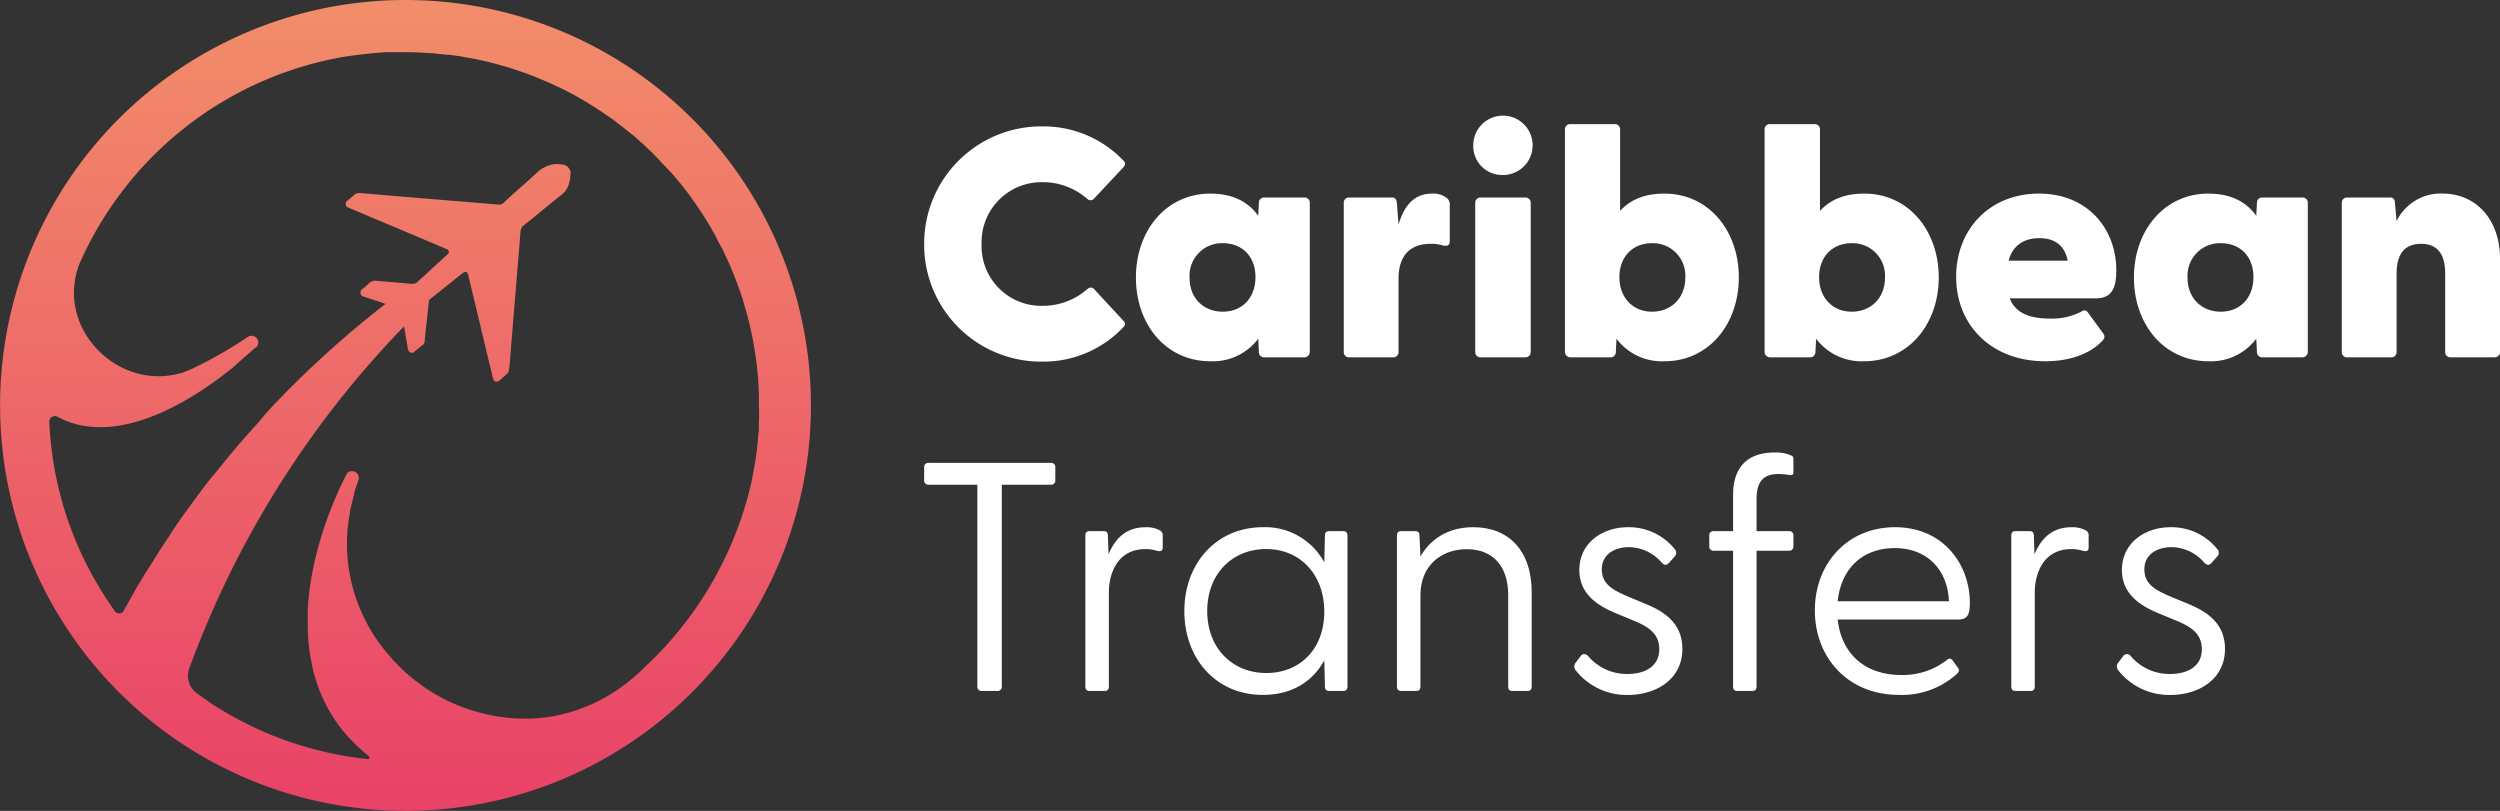 <svg xmlns="http://www.w3.org/2000/svg" xmlns:xlink="http://www.w3.org/1999/xlink" viewBox="0 0 546.71 177.32"><rect x="0" y="0" width="546.71" height="177.32" fill="#333333" stroke="none"/><defs><style>.cls-1{fill:url(#Degradado_sin_nombre_4);}.cls-2{fill:#fff;}</style><linearGradient id="Degradado_sin_nombre_4" x1="88.67" y1="-20.39" x2="88.67" y2="194.1" gradientUnits="userSpaceOnUse"><stop offset="0" stop-color="#f39669"/><stop offset="1" stop-color="#e83b68"/></linearGradient></defs><g id="Capa_2" data-name="Capa 2"><g id="Capa_1-2" data-name="Capa 1"><path class="cls-1" d="M88.67,0a88.66,88.66,0,1,0,88.67,88.65A88.67,88.67,0,0,0,88.67,0ZM166,91c0,.39,0,.76-.05,1.15,0,.1,0,.17,0,.24,0,.34,0,.67,0,1s0,1-.09,1.41a5.33,5.33,0,0,1-.07.72c0,.39-.07.78-.09,1.18l-.21,1.87c-.16,1.34-.37,2.68-.62,4s-.42,2.29-.67,3.42c-.1.37-.19.79-.28,1.16s-.23,1-.37,1.43A79.56,79.56,0,0,1,140.88,146l-1,1c-.81.69-1.62,1.39-2.43,2.06l0,0c-.44.35-.88.67-1.31,1s-.79.56-1.18.83c-.21.14-.4.28-.6.4l-.93.58a.67.67,0,0,1-.14.09l-1.24.71a1.6,1.6,0,0,1-.35.17,8.06,8.06,0,0,1-1,.53l-.5.25c-.33.16-.65.33-1,.46-.65.28-1.28.54-1.92.79-.35.14-.67.25-1,.37s-1,.32-1.43.46a14.62,14.62,0,0,1-1.48.39c-.46.14-1,.24-1.43.35a24.92,24.92,0,0,1-2.94.46c-.48.07-1,.12-1.45.17a39.21,39.21,0,0,1-31.13-12.25c-.58-.6-1.14-1.27-1.69-1.92a31.42,31.42,0,0,1-2.31-3c-.37-.55-.76-1.13-1.11-1.71a37,37,0,0,1-5.41-20.66c0-.3.05-.65.07-1v-.25c0-.47.07-.93.14-1.37a27.68,27.68,0,0,1,.42-2.79c0-.28.09-.56.13-.83s.17-.7.24-1.07.13-.55.2-.83.21-.76.3-1.13a.45.45,0,0,0,.05-.19s0-.07,0-.09a.29.29,0,0,1,0-.14c.21-.71.42-1.43.7-2.12.07-.24.16-.49.23-.72a1.45,1.45,0,0,0-1.67-1.92.32.32,0,0,0-.18,0,.62.62,0,0,0-.28.14.74.74,0,0,0-.21.13l-.09.1a2.59,2.59,0,0,0-.21.3s0,0,0,.07a2.24,2.24,0,0,0-.1.21c-.13.23-.34.64-.62,1.2,0,0,0,0,0,0a86.56,86.56,0,0,0-3.72,8.94c-.21.63-.44,1.27-.65,1.94s-.53,1.67-.79,2.55c-.09.34-.18.69-.3,1.06s-.2.83-.32,1.27-.21.86-.32,1.29-.19.79-.26,1.21c-.3,1.24-.53,2.54-.74,3.86,0,.23-.07.43-.09.67-.12.78-.23,1.59-.32,2.42,0,.42-.07.86-.12,1.27,0,.1,0,.17,0,.23,0,.44-.07.91-.09,1.34s0,.65,0,1c0,.64,0,1.29,0,1.94v.9c0,.48,0,1.27.07,1.75l.06,1.07c0,.23,0,.46.07.69a29.61,29.61,0,0,0,.37,3c.1.42.17.86.26,1.28s.16.83.25,1.22c0,.05,0,.05,0,.07.11.42.2.85.34,1.27v.07c.12.35.21.72.33,1.06.16.53.32,1.07.53,1.6s.3.81.46,1.22a1,1,0,0,1,.11.26c.17.39.35.78.54,1.18a11,11,0,0,0,.53,1.1,16.3,16.3,0,0,0,.81,1.48c.23.42.46.81.71,1.21a31.24,31.24,0,0,0,3.61,4.71c.21.23.41.46.65.69l.92.93c.25.25.51.48.79.71s.6.56.92.81c.14.14.58.49,1,.83a.41.41,0,0,1,.09.1.26.26,0,0,1,.09.23.32.32,0,0,1-.3.32l-.11,0c-.63-.05-1.34-.14-1.74-.19a76.87,76.87,0,0,1-12.06-2.54,74.78,74.78,0,0,1-12.43-4.87l0,0c-.53-.25-1.08-.53-1.59-.81-1.94-1-3.81-2.1-5.64-3.25-.51-.31-1-.63-1.46-1a3.11,3.11,0,0,0-.44-.3c-.5-.35-1-.7-1.52-1.07l-.51-.37a4.72,4.72,0,0,1-1.64-5.36A212.18,212.18,0,0,1,88.37,71.36c.23,1.53.51,3,.76,4.55a2.33,2.33,0,0,0,.21.74.76.76,0,0,0,1.23.3c.69-.55,1.36-1.13,2.05-1.68a.78.78,0,0,0,.23-.49c.12-1.15.23-2.31.35-3.46.21-1.78.39-3.54.58-5.32v-.07a.81.81,0,0,1,.34-.58l1.9-1.5c1.66-1.32,3.33-2.66,5-4,.81-.63,1.21-.47,1.44.53.71,3.05,1.45,6.08,2.17,9.1.67,2.8,1.32,5.57,2,8.37.39,1.64.81,3.3,1.2,4.94a1.74,1.74,0,0,0,.35.61l.69.06c.74-.5,1.34-1.13,2-1.68a1.27,1.27,0,0,0,.39-.67c.09-.44.14-.88.19-1.34.69-8.6,1.41-17.24,2.12-25.84.07-1.09.16-2.15.26-3.23a1.84,1.84,0,0,1,.78-1.48c1.51-1.16,2.94-2.38,4.39-3.56s2.62-2.13,3.93-3.17a4.18,4.18,0,0,0,1.39-2,13.46,13.46,0,0,0,.39-1.61,1.33,1.33,0,0,1,0-.19c0-.32.07-.67.09-1a2.23,2.23,0,0,0-1.5-1.69l-1.69-.14a6.76,6.76,0,0,0-3.74,1.5l-1.85,1.67c-.81.74-1.64,1.48-2.45,2.19-1.16,1-2.31,2.08-3.47,3.15a1.37,1.37,0,0,1-1.13.37l-3.54-.3q-13.3-1.08-26.62-2.22a1.71,1.71,0,0,0-1.43.48c-.49.44-1,.83-1.48,1.25a.8.8,0,0,0-.28.3c0,.16,0,.32,0,.46a.71.71,0,0,0,.53.67C80,47,83.84,48.65,87.68,50.24c3.3,1.41,6.63,2.8,9.93,4.21a.66.66,0,0,1,.24,1.2c-1.46,1.34-2.92,2.63-4.37,4l-1.07,1s0,0,0,0c-.39.32-.76.67-1.11,1a1.43,1.43,0,0,1-1,.41.72.72,0,0,1-.39,0c-2.52-.24-5.06-.42-7.58-.65a1.94,1.94,0,0,0-1.57.48,15.32,15.32,0,0,1-1.64,1.41.9.9,0,0,0,.3,1.53c1.11.34,2.19.74,3.3,1.08.53.19,1.09.35,1.6.56l-.84.62A222.61,222.61,0,0,0,65.33,83l-2.45,2.42c-1.59,1.64-3.19,3.28-4.74,5l-1.66,2q-4.6,5-8.85,10.37l-1.46,1.71c-1.15,1.46-2.29,2.94-3.37,4.44l-3,4.11c-.37.53-.72,1-1.09,1.55L37,117.23c-1.48,2.2-2.89,4.42-4.27,6.66l-1,1.53c-.48.83-1.31,2.19-1.82,3l-2.87,5.16a1.14,1.14,0,0,1-1.92.09c-.39-.58-.81-1.16-1.2-1.78a76.25,76.25,0,0,1-12.89-36c-.12-1.2-.19-2.41-.26-3.63a1.23,1.23,0,0,1,1.83-1.11,18.45,18.45,0,0,0,5,1.83c12.18,2.56,26-6.68,33.26-12.55,0,0,.07,0,.09-.07,1.62-1.48,3.28-2.94,4.94-4.35,0,0,.07,0,.07,0a1.47,1.47,0,0,0-1-2.59,1.72,1.72,0,0,0-.63.16,93.18,93.18,0,0,1-12.18,7l-.83.37a9.53,9.53,0,0,1-1,.39l-.28.12c-.16,0-.32.11-.48.16a.9.9,0,0,1-.19,0c-.18.06-.39.11-.6.16-13.31,3.26-26.51-10-21.51-23.83A77.62,77.62,0,0,1,76,12.29a.5.5,0,0,0,.16,0c1.71-.25,3.42-.48,5.16-.62a3.45,3.45,0,0,1,.55-.07c.86-.07,1.71-.14,2.57-.19h.18l1,0c.23,0,.48,0,.71,0H87l1.41,0h.09c1.83,0,3.63.07,5.41.21.44,0,.86,0,1.27.09a2.94,2.94,0,0,1,.51.05c.74.07,1.46.14,2.2.23l.34,0s.07,0,.09,0c.63.1,1.25.17,1.88.26,0,0,0,0,0,0,.65.09,1.3.21,1.92.33s1.09.18,1.62.3a2.93,2.93,0,0,1,.53.11l.42.07,1.24.28c.63.16,1.25.3,1.85.46.21.05.42.12.65.16l1.22.35c.61.16,1.23.35,1.83.53.16.05.32.09.49.16l1.5.49c.37.14.71.25,1.06.37s.6.23.86.3c.5.21,1,.41,1.52.6a8.69,8.69,0,0,1,1,.41c.85.35,1.71.72,2.54,1.09a.64.64,0,0,0,.21.09l1.59.77a.1.1,0,0,1,.07,0c.56.26,1.11.53,1.64.83h0l.06,0h0c.44.25.88.48,1.32.71a2.9,2.9,0,0,1,.34.19c.58.3,1.11.62,1.67.95h0c.37.23.74.43,1.08.64.58.35,1.16.72,1.71,1.07.17.11.33.2.49.32l.12.07c.62.41,1.27.83,1.87,1.27q.38.24.69.48s0,0,.05,0a2.2,2.2,0,0,1,.18.14c.39.27.79.55,1.16.85h0l0,0,.74.58a1,1,0,0,1,.19.12,3.31,3.31,0,0,1,.3.25l.09.07.19.14c.2.18.44.35.64.53.44.35.86.69,1.27,1l.3.23,1,.86s0,0,0,0h0l.21.19a2.28,2.28,0,0,1,.39.37,4.64,4.64,0,0,1,.42.37,4,4,0,0,1,.39.34l.3.28.93.9c.3.28.62.58.92.88l.55.58c.35.34.7.71,1,1.06s.79.81,1.16,1.22L147,38c1.27,1.45,2.47,2.93,3.63,4.48.37.48.71,1,1.08,1.52.28.37.56.77.81,1.16.16.21.3.44.44.65.28.39.53.8.79,1.2l.11.18c.33.49.63,1,.93,1.48s.64,1.06.94,1.62.72,1.22,1,1.85.67,1.25,1,1.87.53,1,.76,1.55.39.83.58,1.22c.09.19.16.37.25.56.21.46.39.92.6,1.38.76,1.83,1.48,3.68,2.13,5.6.11.37.23.76.37,1.15l.23.79.41,1.43c.54,1.85,1,3.7,1.37,5.59.11.51.21,1,.3,1.53.18,1,.34,1.94.48,2.93.07.4.12.79.16,1.16.12.85.21,1.69.28,2.54.07.62.12,1.25.19,1.87v.07c0,.46,0,.9.07,1.39l0,.48c0,.21,0,.42.05.6,0,.7,0,1.83,0,2.5V89C166,89.64,166,90.29,166,91Z"/><path class="cls-2" d="M202.1,53.39A25.64,25.64,0,0,1,228,27.64a24.2,24.2,0,0,1,17.76,7.56c.5.5.21,1-.14,1.43l-6.35,6.78a1,1,0,0,1-1.43.14A14.73,14.73,0,0,0,228,39.84a13.11,13.11,0,0,0-13.34,13.55A13.05,13.05,0,0,0,228,66.88a14.73,14.73,0,0,0,9.84-3.71,1,1,0,0,1,1.5.14l6.28,6.78c.35.35.64.85.14,1.35A24,24,0,0,1,228,79.08,25.58,25.58,0,0,1,202.1,53.39Z"/><path class="cls-2" d="M248.41,60.67c0-10.27,6.63-18.33,16.26-18.33,4.92,0,8.28,1.78,10.49,4.85l.14-2.86a1.13,1.13,0,0,1,1.14-1.14h8.85a1.13,1.13,0,0,1,1.14,1.14V77a1.19,1.19,0,0,1-1.21,1.14h-8.78A1.13,1.13,0,0,1,275.3,77l-.14-2.93A12.44,12.44,0,0,1,264.67,79C255,79,248.41,71,248.41,60.67Zm19,7.49c4.21,0,7.14-3,7.14-7.56s-2.93-7.42-7.14-7.42a7.1,7.1,0,0,0-7.27,7.49C260.11,65.24,263.24,68.16,267.38,68.16Z"/><path class="cls-2" d="M293.86,77V44.33A1.12,1.12,0,0,1,295,43.19h9.41c.57,0,1,.29,1.07,1.22l.36,4.71c1.14-3.93,3.28-6.78,7.28-6.78a4.77,4.77,0,0,1,3.21.92,1.75,1.75,0,0,1,.71,1.58v7.91c0,.86-.5,1.15-1.5.93a8.44,8.44,0,0,0-2.64-.36c-4.21,0-7.06,2.21-7.06,7.64V77a1.13,1.13,0,0,1-1.14,1.14H295A1.12,1.12,0,0,1,293.86,77Z"/><path class="cls-2" d="M322.18,31.78a6.49,6.49,0,1,1,6.49,6.49A6.32,6.32,0,0,1,322.18,31.78Zm.43,12.55a1.13,1.13,0,0,1,1.14-1.14h9.84a1.13,1.13,0,0,1,1.15,1.14V77a1.13,1.13,0,0,1-1.15,1.14h-9.84A1.13,1.13,0,0,1,322.61,77Z"/><path class="cls-2" d="M353.5,74.08,353.36,77a1.13,1.13,0,0,1-1.14,1.14h-8.78A1.19,1.19,0,0,1,342.23,77V28.28a1.13,1.13,0,0,1,1.14-1.14h9.77a1.13,1.13,0,0,1,1.15,1.14V46.12c2.28-2.5,5.42-3.78,9.7-3.78,9.63,0,16.26,8.06,16.26,18.33S373.62,79,364,79A12.43,12.43,0,0,1,353.5,74.08Zm7.78-5.92c4.13,0,7.27-2.92,7.27-7.49a7.1,7.1,0,0,0-7.27-7.49c-4.21,0-7.14,2.93-7.14,7.42S357.07,68.16,361.28,68.16Z"/><path class="cls-2" d="M397.16,74.08,397,77a1.13,1.13,0,0,1-1.14,1.14h-8.77A1.19,1.19,0,0,1,385.89,77V28.28A1.13,1.13,0,0,1,387,27.14h9.77A1.13,1.13,0,0,1,398,28.28V46.12c2.28-2.5,5.42-3.78,9.7-3.78,9.63,0,16.27,8.06,16.27,18.33S417.28,79,407.65,79A12.44,12.44,0,0,1,397.16,74.08Zm7.78-5.92c4.14,0,7.28-2.92,7.28-7.49a7.1,7.1,0,0,0-7.28-7.49c-4.21,0-7.13,2.93-7.13,7.42S400.73,68.16,404.94,68.16Z"/><path class="cls-2" d="M427.78,60.53c0-10.27,7.2-18.19,18.12-18.19,10.7,0,16.9,7.77,16.9,16.76,0,3.78-.92,6.14-4.42,6.14h-18.9c1.28,3.21,4.35,4.42,8.7,4.42a13.74,13.74,0,0,0,7.2-1.64c.57-.29.93-.14,1.29.43L460,73c.28.43.36,1-.36,1.64-2.92,3-7.42,4.36-12.41,4.36C435.69,79,427.78,71.3,427.78,60.53ZM452.17,57c-.71-3.71-3.28-4.92-6.2-4.92-3.07,0-5.78,1.36-6.71,4.92Z"/><path class="cls-2" d="M466.66,60.67c0-10.27,6.64-18.33,16.27-18.33,4.92,0,8.27,1.78,10.48,4.85l.15-2.86a1.12,1.12,0,0,1,1.14-1.14h8.84a1.13,1.13,0,0,1,1.14,1.14V77a1.19,1.19,0,0,1-1.21,1.14H494.7A1.12,1.12,0,0,1,493.56,77l-.15-2.93A12.41,12.41,0,0,1,482.93,79C473.3,79,466.66,71,466.66,60.67Zm19,7.49c4.21,0,7.13-3,7.13-7.56s-2.92-7.42-7.13-7.42a7.1,7.1,0,0,0-7.28,7.49C478.36,65.24,481.5,68.16,485.64,68.16Z"/><path class="cls-2" d="M512.11,77V44.33a1.13,1.13,0,0,1,1.14-1.14h9.42c.57,0,1.07.29,1.07,1.22l.36,3.92a10.73,10.73,0,0,1,10-6c7.21,0,12.63,5.42,12.63,14.48V77a1.19,1.19,0,0,1-1.21,1.14h-9.64A1.13,1.13,0,0,1,534.72,77V59.82c0-4.36-1.78-6.5-5.28-6.5s-5.34,2.14-5.34,6.5V77A1.13,1.13,0,0,1,523,78.15h-9.7A1.13,1.13,0,0,1,512.11,77Z"/><path class="cls-2" d="M213.73,150.1V106H203.1a.91.91,0,0,1-1-1v-2.78a.9.9,0,0,1,1-1h26.68a.9.9,0,0,1,1,1V105a.91.91,0,0,1-1,1h-10.7V150.1a.9.9,0,0,1-1,1h-3.35A.9.9,0,0,1,213.73,150.1Z"/><path class="cls-2" d="M237.35,150.1V117.15c0-.65.29-1,.93-1h3c.72,0,1,.28,1,1.07l.14,4c1.36-3.28,3.71-5.92,8.07-5.92a6.19,6.19,0,0,1,3.21.71,1.24,1.24,0,0,1,.57,1.22v2.49c0,.79-.5.93-1.29.72a8.21,8.21,0,0,0-2.49-.36c-6.28,0-8,5.57-8,9.49V150.1c0,.65-.29,1-.93,1h-3.28C237.64,151.1,237.35,150.75,237.35,150.1Z"/><path class="cls-2" d="M259,133.63c0-10.42,7-18.34,17.19-18.34a14.67,14.67,0,0,1,13.41,7.7l.14-5.84c0-.65.29-1,.93-1h3.07c.64,0,.93.35.93,1V150.1c0,.65-.29,1-.93,1h-3.07c-.64,0-.93-.35-.93-1l-.14-5.7c-2.57,4.7-7.13,7.56-13.41,7.56C266,152,259,144.11,259,133.63Zm17.9,13.55c7.49,0,12.7-5.35,12.7-13.41s-5.21-13.7-12.7-13.7S264,125.56,264,133.63,269.45,147.18,276.94,147.18Z"/><path class="cls-2" d="M305.49,150.1V117.15c0-.65.28-1,.93-1h3c.72,0,1,.28,1,1.07l.21,4.49c2-3.57,5.78-6.42,11.56-6.42,7.63,0,12.77,5,12.77,14.27V150.1c0,.65-.29,1-.93,1h-3.35c-.64,0-.86-.35-.86-1v-20c0-6.21-3.28-10-9.06-10s-10.13,3.78-10.13,10v20c0,.65-.28,1-.92,1h-3.28C305.77,151.1,305.49,150.75,305.49,150.1Z"/><path class="cls-2" d="M344.66,146.68a1.31,1.31,0,0,1-.07-1.78l1.07-1.43c.42-.57,1.07-.57,1.64,0a11.09,11.09,0,0,0,8.56,3.92c4.06,0,7-1.78,7-5.42,0-3.28-2.21-4.85-5.49-6.2l-4.14-1.72c-4.28-1.78-7.85-4.42-7.85-9.41,0-5.78,4.85-9.35,10.7-9.35a12.86,12.86,0,0,1,10.2,4.85,1.12,1.12,0,0,1-.07,1.57L365.06,123c-.64.72-1.07.65-1.71,0a9.59,9.59,0,0,0-7.06-3.35c-3.22,0-6,1.57-6,4.85s2.43,4.57,6,6.07l3.42,1.42c4.57,1.86,8.2,4.5,8.2,9.92,0,6.56-5.63,10.06-11.91,10.06A14.14,14.14,0,0,1,344.66,146.68Z"/><path class="cls-2" d="M379,150.1V120.43h-4.21a.9.9,0,0,1-1-1v-2.28a.9.9,0,0,1,1-1H379v-7.92c0-6,3.06-9.28,9.13-9.28a8.59,8.59,0,0,1,3.42.58c.5.21.64.35.64.92v2.93c0,.5-.42.57-.85.5a15.17,15.17,0,0,0-2.43-.22c-4,0-4.78,2.5-4.78,5.71v6.78h7.06a.9.9,0,0,1,1,1v2.28a.9.9,0,0,1-1,1h-7.06V150.1c0,.65-.28,1-.93,1H379.9C379.26,151.1,379,150.75,379,150.1Z"/><path class="cls-2" d="M396.88,133.48c0-10.27,7.14-18.19,17.55-18.19s16.34,8,16.34,16.55c0,2.57-.5,3.64-2.57,3.64H401.88c.71,6.92,5.42,12.13,13.91,12.13a15.65,15.65,0,0,0,10.06-3.36.72.72,0,0,1,1.07.07l1.21,1.65c.5.64.21,1-.29,1.49a17.85,17.85,0,0,1-12.48,4.5C404,152,396.88,143.68,396.88,133.48Zm29.32-2c-.28-6.91-4.78-11.62-11.84-11.62s-11.77,4.49-12.48,11.62Z"/><path class="cls-2" d="M439.84,150.1V117.15c0-.65.28-1,.93-1h3c.71,0,1,.28,1,1.07l.14,4c1.36-3.28,3.71-5.92,8.06-5.92a6.17,6.17,0,0,1,3.21.71,1.22,1.22,0,0,1,.57,1.22v2.49c0,.79-.5.93-1.28.72a8.27,8.27,0,0,0-2.5-.36c-6.27,0-8,5.57-8,9.49V150.1c0,.65-.28,1-.92,1h-3.28C440.12,151.1,439.84,150.75,439.84,150.1Z"/><path class="cls-2" d="M463.31,146.68a1.31,1.31,0,0,1-.07-1.78l1.07-1.43a1,1,0,0,1,1.64,0,11.11,11.11,0,0,0,8.56,3.92c4.07,0,7-1.78,7-5.42,0-3.28-2.21-4.85-5.49-6.2l-4.14-1.72c-4.28-1.78-7.85-4.42-7.85-9.41,0-5.78,4.86-9.35,10.7-9.35a12.89,12.89,0,0,1,10.21,4.85,1.13,1.13,0,0,1-.08,1.57L483.71,123c-.64.72-1.07.65-1.71,0a9.58,9.58,0,0,0-7.06-3.35c-3.21,0-6,1.57-6,4.85s2.42,4.57,6,6.07l3.42,1.42c4.57,1.86,8.21,4.5,8.21,9.92,0,6.56-5.64,10.06-11.92,10.06A14.14,14.14,0,0,1,463.31,146.68Z"/></g></g></svg>